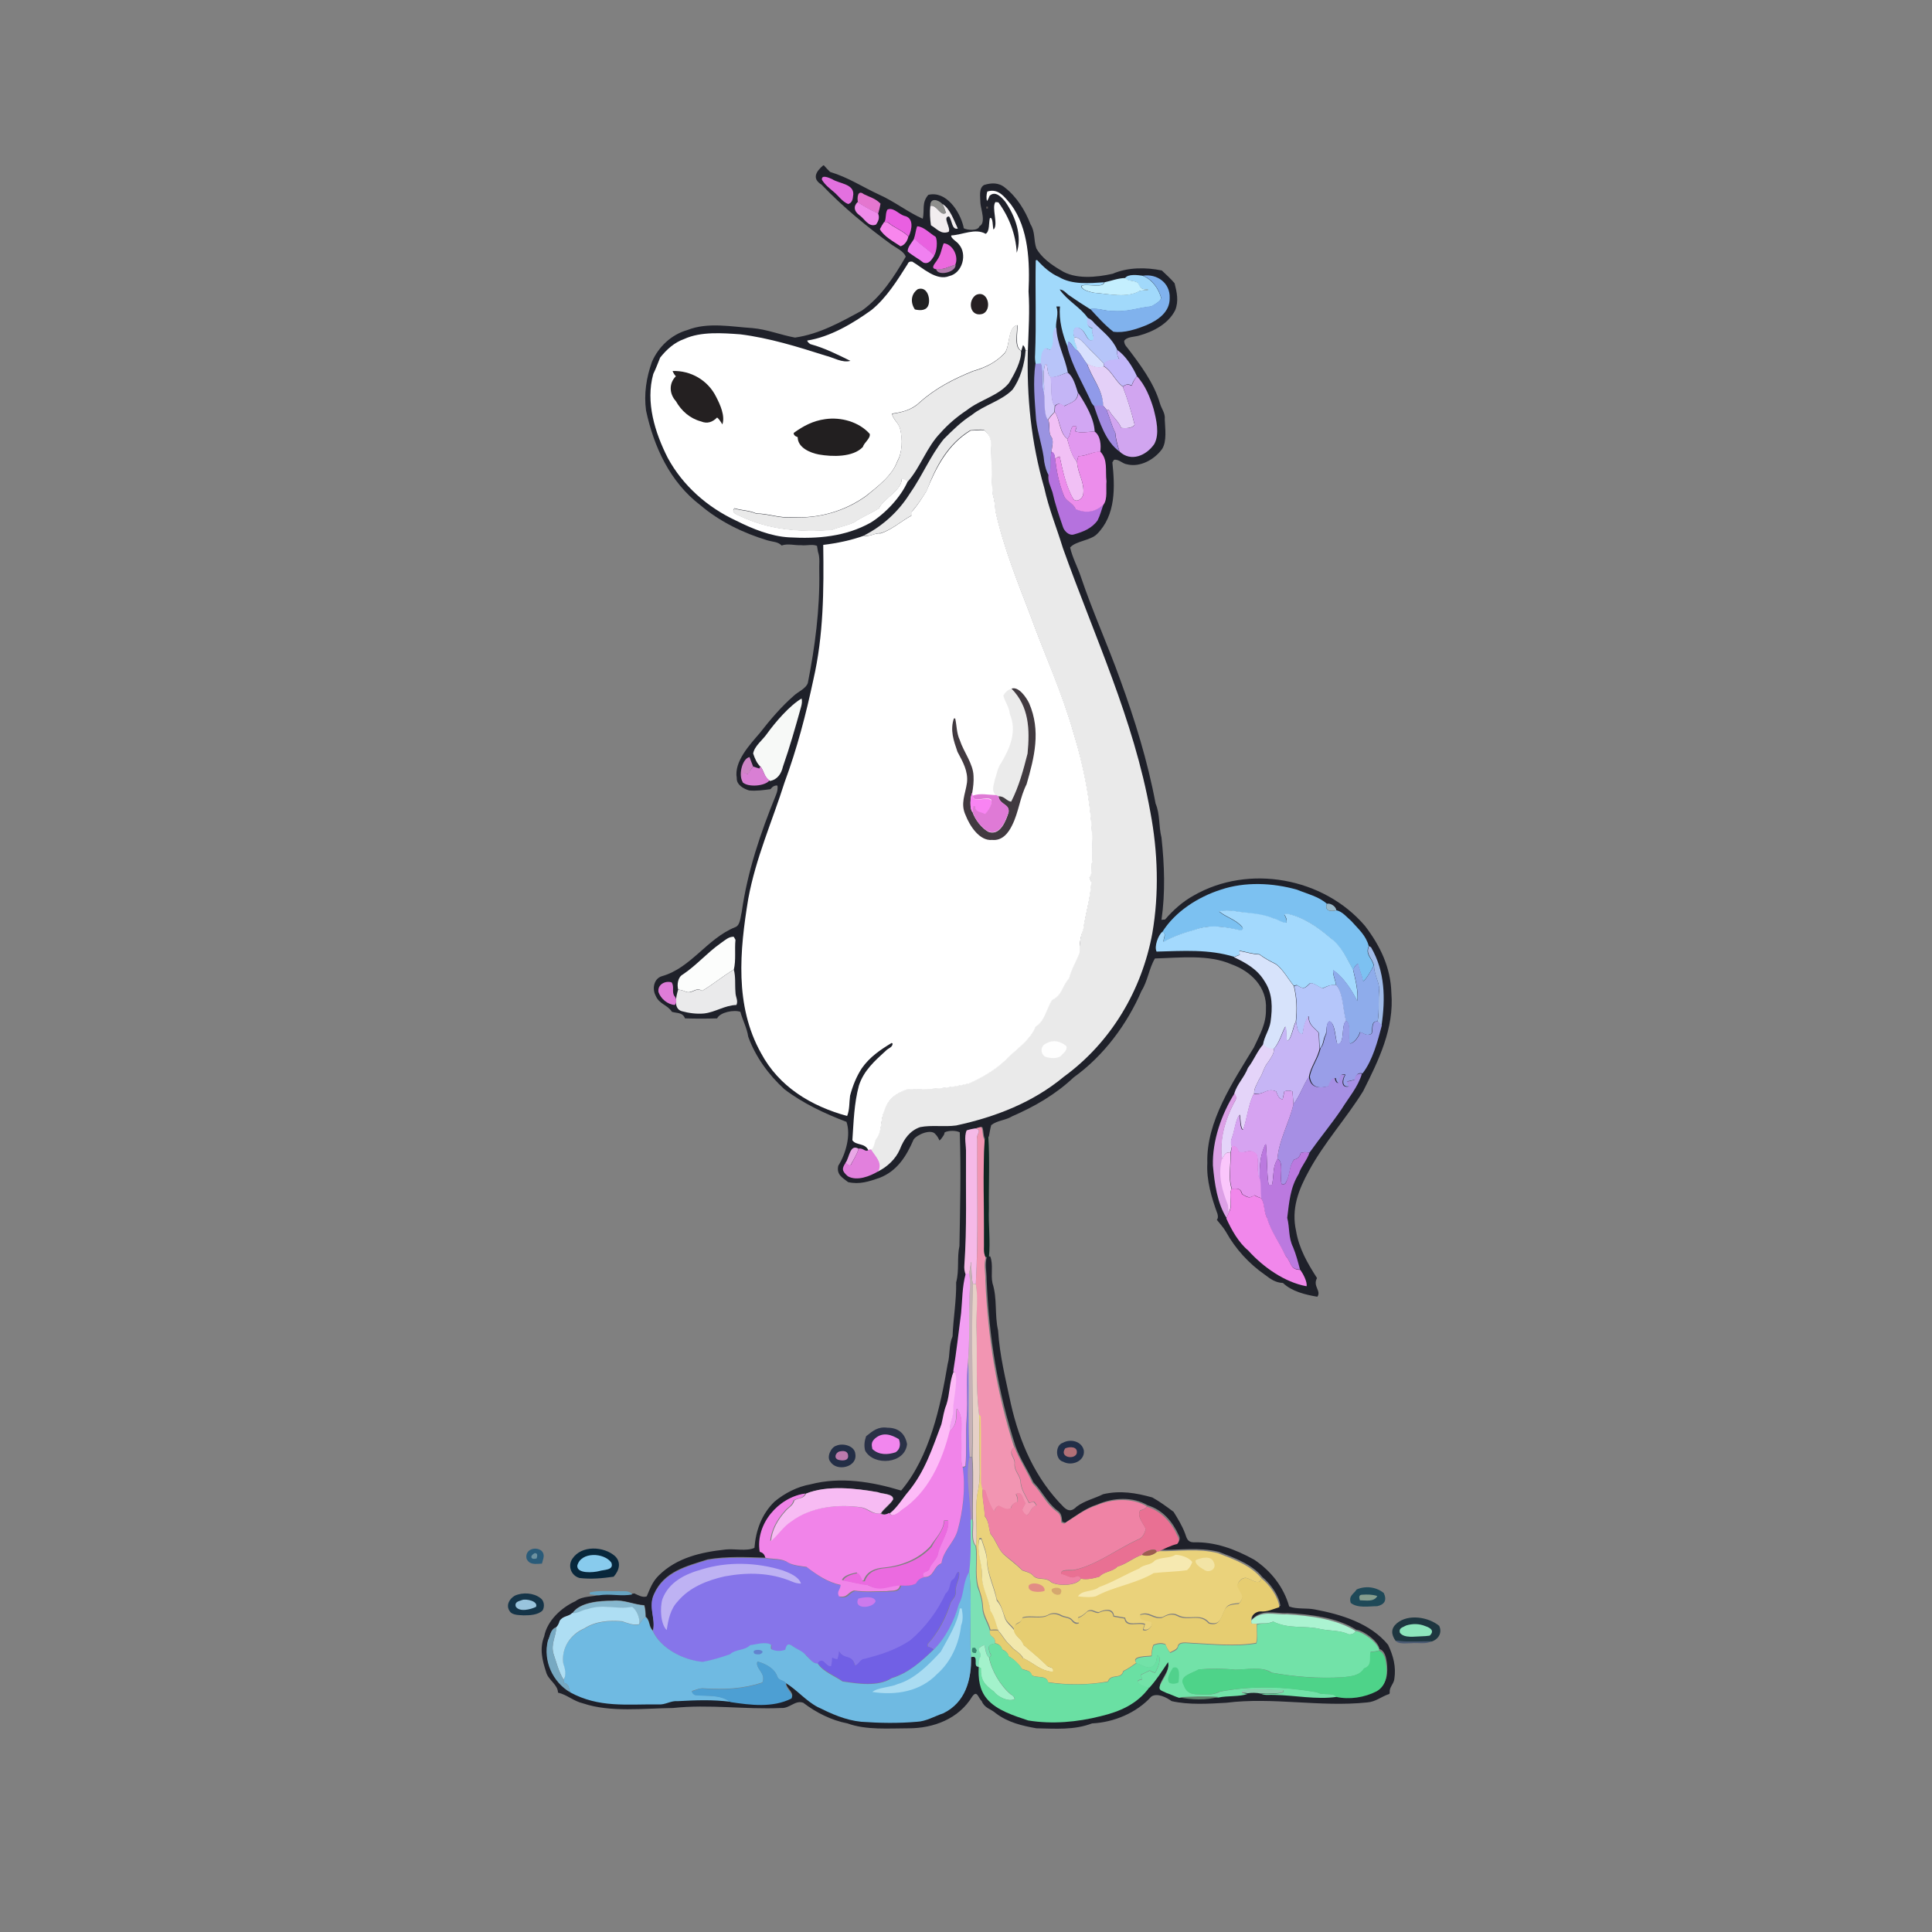 <svg version="1.1" id="Ebene_1" xmlns="http://www.w3.org/2000/svg" x="0" y="0" viewBox="0 0 590 590" xml:space="preserve"><rect x="0" y="0" width="590" height="590" fill="#808080" stroke="none"/><style>.st3{fill:#fff}.st22{fill:#eaeaea}</style><path d="M251.4 50.5h.2c.6.7 1.2 1.3 1.9 2 5.6 1.7 9.9 4.6 15.1 7 4.5 2 8.8 5.4 13.2 7.3.6-2.7-.4-4.9 1.7-7.3 5.5-1.3 9.6 5.1 10.7 9.6l.1.6c1 .6 4.4.9 4.8-.6 2.1-1 .4-5.3.3-7.1 0-1.7-.6-4.5 1.1-5.5 2.2-.7 4.5-.8 6.4.8 3.6 2.8 6.2 7 7.8 11.2 1.5 2.4.9 4.8 1.8 7.4 1.6 2.8 4.6 5 7.4 6.6 4.4 2.9 11 2.2 15.9 1.1 4.6-2 10.2-2 15-1 1.3 1.2 2.7 2.5 3.9 3.9.7 2.8 1.3 5.4.2 8.2-2.1 4.2-6.7 6.6-11.1 7.8-1.3.4-3.7.3-4.5 1.6 0 .7.3 1.4.9 2 3.9 5.1 8.2 10.8 10 17 .5 1.8 1.7 3 1.5 5 .1 2.7.7 6.6-.8 9-2.3 3.2-6.7 5.7-10.7 4.7-1.5-.2-2.4-1.6-4-1.4l-.5.8c.8 7.6 1.1 16.1-4.7 21.9-2 2-6.5 2.1-8.2 4.1.7 3.1 2.3 6 3.3 9 3.5 10.4 8.2 20.8 11.9 31.1 4.5 12.3 8.5 25.2 10.9 38.1 1.4 3.3.9 6.8 1.8 10.4.9 8.4 1.2 16.7 0 25.1l1.1-.1c2.4-2.8 5.4-5.5 8.7-7.3 16.8-9.7 39.7-5.5 52.3 9.2 4.7 6.1 7.9 12.8 8.1 20.5.9 10.9-3.9 20.6-8.6 30-5.2 8.4-11.9 15.7-16.6 24.4-3.2 5.8-5.4 11.6-3.9 18.3.9 5.4 3.5 9.9 6.4 14.4-1.4 2.5 1.4 3.9.1 5.7-3.6-.6-7.8-1.6-10.5-4.2-2.3-.1-3.8-1.2-5.5-2.5-4.9-3.4-9-7.9-11.9-13.1-.8-1.4-1.8-2.4-2.8-3.7.4-.4.4-1 .2-1.8-1.8-4.9-3.4-10.3-3.1-15.5-.4-12.7 7.9-24.9 14.2-35.3 1.8-3.9 3.8-7.2 3.7-11.7.4-6.7-4.6-11.6-10.5-13.7-7-3.1-15.8-2-23.4-1.8-1.8 3-2.2 6.9-4.1 9.9-4.4 10.2-11.6 19.9-20.7 26.4-5.5 5.2-11.9 8.9-18.8 11.9-2.1 1.3-4.5 1.2-6.4 2.7-.3 1.1-.5 2.3-.7 3.4l-1 1.2c-.8-1.2-.5-2.6-1-4-.6 0-1.2.2-1.8.4l-2.7.6c-.9 2-.1 4.7-.2 6.8-.1 11.3.3 22.7-.5 34-.1 1.1 0 2.1.4 3-1.1 3.9-1.1 7.9-1.4 12-.8 6.1-1.3 11.8-2.4 17.8-1.3 3.2-1.1 6.9-2.2 10.1-.8 2-1 3.9-1.5 5.9-2.8 7.4-4.9 14.3-10.1 20.6-1.8 2.1-3.4 4.9-5.6 6.6-1 .4-1.9.8-2.9.1 1.1-1.5 2.8-2.6 3.7-4.2.2-1.8-3.5-1.7-4.6-2.2-6.8-1.2-15.5-2.2-22 .4-8.1 1.1-15.3 9.4-13.9 17.8.9.2 1.5.8 1.7 1.8-6-.2-11.9-.5-17.9.5-6.5 2.1-13.3 3.6-16.4 10.6-1.8 4 .6 7.3-.3 11.1-1.4-1.3-.8-3.1-2.2-4.2 0-1.2-.1-2.4-.4-3.5-3.4-.2-6.3-1.8-9.7-1.4-3.8 0-9.9.4-12.2 3.7-1.1 1.2-2.8.8-3.8 2.4-.2.8-.6 1.4-1 1.9-2 .6-1.9 2.5-2.7 4-1.5 6.1 1.5 12.6 6.8 15.7 8.8 4.9 17.3 3.6 26.9 3.7 2.2.2 3.8-1.2 6-1 5.6-.3 10.6-.5 16.1.2 6.1.9 12.8 1.8 18.6-1.1.8-1.6-2-2.8-1.7-4.7 3.3 2.1 6.1 5.5 9.7 7.3 4.3 2.1 8.5 4 13.3 4.5 5.6.4 11.4.5 17 0 2.8-.1 5.4-1.7 8.1-2.6 6.6-3.3 8.6-10.2 8.4-17.1 2.8-.9.4 3.1 2.4 2.9-.2 3.4.1 7 2.5 9.7 2.9 3.5 8.4 5.2 12.6 6.6 7.3 1.2 15 .4 22.1-1.3 5.9-1.5 11.2-3.8 14.9-8.8 2.1-2.4 3.8-5.1 5.7-7.8.6 2.5-1.3 4.7-2.3 6.8-.9 1.9.6 1.9 1.8 2.6 1.3.5 2.6 1.1 3.9 1.5 3.5.9 8.6 1 12-.1 2.7-.6 6.5-.2 8.9-1.1 1.3-.2 2.7-.2 4.1.1 1.1.6 2.7.2 4 .3 6.2 0 12.9 1.5 19 .6 4.1.9 8.6.2 12.4-1.7 3.1-1.8 3.3-5.2 2.9-8.4-.2-1.4-.6-3.5-2.2-4-.4-2.4-4.8-5.6-7.1-5.9-6-3.8-14.1-4.7-21-5.1-3.9.2-7.8-1.4-10.8 1.9-.3-1.5 1.4-2.9 2.8-2.8 2.1.3 3.8-.7 5.8-1.3-.4-3.2-3-6.7-5.5-8.8-3.2-4-8.7-5.9-13.3-7.7-6.2-1.5-11.8-.5-17.9-.6 1.8-.9 3.4-1.8 5.5-2.2.5-.8.6-1.5.2-2.2-1.9-4.2-4.9-7.8-9.5-9.2-4.5-2.7-10.5-2.4-15.3-.3-3.8 1.2-6.6 3.5-9.9 5.6l-.9-.3c-.2-1.6-.2-2.6-1.6-3.5-3.1-2.4-4.5-5.8-7.2-8.5-1.7-3.6-4.2-7.4-5.5-11.1-5.4-16.8-8.1-33.2-8.8-50.9 0-2.5-.6-4.6.1-7h1c1 2.5.1 5.5.7 8.2 1.5 4.6.6 9.6 1.7 14.4.5 7.8 2.3 14.8 3.9 22.4 2.7 11.9 7.5 22.9 16.2 31.6 1.5 1.4 2.6 1.1 3.9-.2 2.4-1.8 5.5-2.5 8.1-3.8 5.2-1.2 10-.4 15 1 2.2 1.2 4.5 2.9 6.5 4.4 1.3 2.1 2.6 4.2 3.5 6.6.5 1.4.7 2.6 2.5 2.7 6.7-.2 12.8 2.1 18.6 5.3 5.1 3.4 9 8.3 10.7 14.3 2.4.9 5.3.4 7.8.9 8 1.5 17 4.2 22.4 10.8 1.6 3.4 2.5 6.7 1.9 10.5-.2 1.5-1.6 2.5-1.4 4.1l-.1.4c-2.5.8-4.1 2.4-6.8 2.6-14.4 1.5-28.8-1.7-43 .1-5.4.3-11.4.7-16.7-.5-1.5-1.1-4.4-2.6-6.2-1.4-4.5 5-11.5 7.9-18.1 8.2-5.5 2.1-11.2 1.6-17 1.5-4.5-.8-8.7-1.8-12.4-4.6-1.6-1.4-3.4-1.5-4.3-3.7-1.1-1-1.4-3.5-2.9-1.4-4.1 6.8-11.8 9.7-19.4 9.7-6 0-13 .6-18.7-1.5-4.8-.9-9.6-3.3-13.5-6.3-2.5-.9-4.1 1.8-6.8 1.6-11.1.5-21.9-1.2-33 0-8.8.1-19.1 1.4-27.4-1.4-3-.7-4.8-2.6-7.7-3.3 0-2.4-3-3.9-3.6-6.2-1.2-3.7-2.1-7.2-.6-11 .9-4.8 5.3-8.8 9.5-10.7 2.4-1.8 5.4-1.2 7.8-2.1 3.3-.5 7 .4 10.2-.3 1.1.5 2.6 1.4 3.8.9 1-2.3 1.7-4.4 3.6-6.3 5.5-5.5 13-7.2 20.5-8 2.7-.3 6.4.6 8.8-.5.4-5.3 2.2-10.3 6.1-14.1 3.1-2.6 7-4.6 11-5.3 9.2-2.4 18.8-.8 27.7 1.9 8.7-10.3 12-25.6 14.2-38.6.8-2.9.3-5.7 1.5-8.5.2-5.5 1.2-10.9 1.1-16.5 1-3.7.2-7.4 1-11.1.2-11.6.5-23.1.1-34.7-1.1-.6-3.4-.6-4.6 0l-.2.7c-.6 1-1.1 1.6-1.4 1.8-.3-.7-.7-1.4-1.2-1.9-1.3-1.8-5.7.1-6.7 1.6-2.2 5.1-5 9.6-10.4 11.7-3.2 1.1-6.1 2.1-9.6 1.3-1.8-1.4-3.6-2.3-3-5 2.3-3.6 3.9-9.4 2.5-13.4-6.6-2.5-13.4-5.7-19-10-4.8-4.4-8.8-9.9-11-16-.4-2.7-1.7-5-2.4-7.6-1.9-.7-6.2.1-7.1 2-3.3.1-6.6.1-9.8 0-.8-1.9-2.3-1.5-4-2-1.4-2.2-3.9-2.3-5-5-1.1-2.1-.5-5.2 2-5.9 8.8-2.5 13.7-11.4 22.2-14.9 1.7-.5 1.7-3.1 2.1-4.6 1.8-12.6 5.7-24.1 10.5-35.9.4-1 .6-1.9.4-2.8-.8-.1-1.5.3-2.1 1.1-2.1.3-4.4.6-6.5.4-1.7-.5-3.9-1.7-3.8-3.8-.9-5 4-10.2 7-13.7 3.2-4.1 6.6-8.1 10.5-11.5 1.3-1.2 3.6-2.1 4.2-3.8 2.2-11.1 3.7-22.6 3.5-34-.1-2 .3-4.2-.4-6.1l-.3-1.8c-1.4-.6-3.2 0-4.8-.2-1.9.1-4.2-.6-6 .1-1.1-1.2-2.8-1.1-4.4-1.6-7.3-2.2-14.5-5.7-20.4-10.7-9.3-7.1-14.2-17.8-16.6-28.9-.7-5.1.1-10.1 1.8-14.9 2-4.6 5.9-8.3 10.8-9.7 6.3-2.5 13.5-1 19.9-.6 4.5.4 8.6 2.1 13 2.9 7.5-1.1 13.9-4.7 20.5-8.3 5.9-4.3 9.7-10.2 13.3-16.4-.5-1.6-2.9-2.7-4.2-3.6-7.6-5.5-15-11.6-21.5-18.4-3.1-1.9-1.6-4.1.5-5.9z" fill="#1f212a"/><path d="M254.1 54.7c2.3 1.5 7.2 1.4 6.4 5.3-.1 1.3-.6 2.1-1.5 2.3-1.8-.7-3-2.6-4.5-3.8-1.3-1.1-2.5-2-3.5-3.6-.2-1.7 2.2-.6 3.1-.2z" fill="#e370df"/><path class="st3" d="M301.5 58.5c3.4-1.1 5.3 1.7 7.2 3.9 5.5 7.4 5.8 17.8 5.4 26.6.4 5.9 0 12-.2 17.9l-.7.1c-.2-.9-.5-1.4-.8-1.6l-.5 1.7c-2.2-1-1-5.9-1.2-7.8-3 .5-2.2 6.5-3.9 8.5-2.7 2.9-5.9 4.4-9.7 5.5-5.9 2.4-11.4 5.2-16.2 9.5-2.4 2.3-5.3 3.1-8.5 3.5.2 1.7 2.1 2.9 2.5 4.7.8 3.1.7 7.1-.9 9.9-1.5 4.3-6 7.7-9.5 10.5-6.5 4.7-14.5 7-22.5 6.5-3.9.4-7.2-1.1-11-1.1-2.2-1-4.4-.9-6.7-1.6-1.2 1.4.9 1.9 1.8 2.4 9 4.2 18 4.9 27.9 4.2 2.2-.9 4.6-1.3 6.8-2.3 2.4-1.7 5.2-2.7 7.6-4.3 1.5-3.1 7-5.4 7-9.1.6 0 1.2.3 1.8.9-2.1 4.8-6.8 9.8-11.3 12.6-7.7 4.3-16.2 5-24.9 4.5-5.6-.3-11.2-2.6-16.2-5.1-8.8-4.1-16.3-10.7-20.9-19.2-3.9-7.7-6.8-17-4.4-25.6.8-1.6 1.4-3.3 2.1-5 2-2.5 4.3-4.6 7.4-5.7 5-2.3 11.7-1.8 17.1-1.4 8.8 1.1 17.5 3.8 26 6.5 2.5.6 5.1 2.3 7.6 1.6-4.1-2-7.8-3.9-12.2-5.1-.5-.3-.9-.7-1-1.1 7-1.1 13.9-5.2 19.6-9.3 4.6-3.7 8-9.2 11.1-14.1.2-.6.7-.8 1.4-.7 3.2 1.9 7.4 6 11.3 4.4 4-.9 5.6-6.7 2.9-9.7-.4-.7-2.6-1.9-2.3-2.7 3.5-.2 7.3-2.3 10.5-.5 1.3-.7.9-3.5 1.3-4.8 1-.5.8 2.8 1.1 3.5 1.6-1.4-.7-6.8.6-8.4l.9.1c3.3 4.5 5.3 9.8 5.6 15.4 1.7-5.2-.4-11.1-3.5-15.6-1.1-1.3-3-3.5-4.8-1.8-.2.6-.5 1.2-.8 1.6-.2-.8-.2-1.9.1-2.9z"/><path d="M263.8 59.3c1.8.9 3.6 1.3 5.1 2.9-.2 1-.4 2-.7 3-2.2-.9-4.3-2.1-6.2-3.4-.3-1.4-.1-4 1.8-2.5z" fill="#e476cf"/><path d="M287.8 62.3c.4.9.8 1.8 1.1 2.7-1.7 1.3-3-2.8-4.8-2.1-.1-2.7 2.5-1.9 3.7-.6z" fill="#8f8f8d"/><path d="M261.9 61.7c2 1.3 4 2.5 6.2 3.4.5 1 .4 2.2-.6 3.5-2.3.9-3.5-1.9-5.2-3-1.4-1.1-1.8-2.5-.4-3.9z" fill="#ef8bea"/><path d="M287.8 62.3c2.3 1.3 3.6 5.2 4.7 7.5-1.9.5-1.7-2.6-2.7-3.7-2.1.1.7 3.5-.1 4.7-2.4.9-3.6-1-5.4-2-.3-1.9-.4-4-.2-5.9 1.9-.6 3.1 3.4 4.8 2.1-.3-.9-.6-1.8-1.1-2.7z" fill="#f2edef"/><path d="M301.2 63.1h.5v.6h-.5v-.6z" fill="#615956"/><path d="M271 64c1.8-.8 3.5 1.4 5.1 1.9 3.1.6 2.4 4.2 1.4 6.3-1.9-1.9-4.4-2.6-6.4-4.4h-1c.6-1.1.2-2.6.9-3.8z" fill="#e95fe1"/><path d="M270 67.8h1c2 1.8 4.5 2.5 6.4 4.4-.2 1.2-1.1 2.7-2.4 3-2.1-1.4-5.1-3-6.3-5.2.4-.8.8-1.5 1.3-2.2z" fill="#f886ed"/><path d="M280.1 69.1c2 .1 3.9 2.2 5.6 3.2.7 1.1.4 4.8-.5 5.8-1.8-2-4.1-3.2-6.1-5.3.5-1.2.5-2.5 1-3.7z" fill="#e961e0"/><path d="M279.2 72.8c2 2.1 4.3 3.3 6.1 5.3-.8 1.2-1.6 2.7-3.3 2.1-1.5-1.2-3.3-2.1-4.8-3.4-.1-1.4 1.4-2.8 2-4z" fill="#f180f1"/><path d="M288.2 74.3c2.7.2 4.7 4 3.5 6.6-2.3.6-3.2 1.5-5.9 1.3-1.9-.3 0-2 .4-2.8 1.2-1.7 1.3-3.5 2-5.1z" fill="#ec69de"/><path d="M316.3 79.5l.4-.1c1.9 2.1 4.1 4.1 6.7 5.2 4 2.4 9.3 1.9 13.8 1.6-.6 2-5.3.2-7 1.1-.1 1.3 2.9 1.9 3.8 2.1 4.2.3 10.3 1.7 14-.6.9-.1 1.8-.2 2.6-.2v-.2c-1.9-.1-2.3-.1-3.1-1.9-1.2-1.1-3-.3-3.9-1.6.9-1.3 3.9-.9 5.3-.7 2.9 1.1 4.9 3.9 5.7 6.8-.1 1-2.1 2.1-3 2.6-4 .4-7.6 1.8-11.6 1.4-2.5.1-4.7-1-7.1-.6-2.1-1.3-4.1-2.6-6.1-4-1.2-.7-1.8-1.9-3.2-2 2.3 3.4 6.4 5.5 8.6 8.7 0 2-.4 2.6 1.6 3.3-.7 1.4.6 2.3.1 3.5-2 .9-2.1-2.7-4-3.5-2-1.3-2.4 1.4-1.7 2.7-.3 1.4.9 2.5.9 4-1.4-.5-1.7-2.4-2.8-2.7l-.2 1.7c-1.6-3.9-2.8-8.3-2.4-12.5h-1.1c.8 2.3-.2 4.1-.1 6.5-1.7 2.5.1 4.2-1.6 6.8-.5-.2-1-.3-1.5-.5-1.4 1.1-1.3 3.1-1.4 4.8l-1.7.1c-.2-1-.3-2-.2-3.1.4-9.8 0-19.2.2-28.7z" fill="#a1d9fb"/><path d="M291.8 80.8c.3 2.4-5.7 3.7-5.9 1.3 2.7.3 3.5-.6 5.9-1.3z" fill="#b17cad"/><path d="M349 84.2c4.3-.7 8.4 2.2 8.2 6.8.1 4.3-3.6 6.8-7.1 8.3-3 1.2-6.8 2.5-10.1 2-2.5-1.9-4.9-4.6-7.1-7 2.4-.4 4.7.8 7.1.6 4.1.4 7.6-1 11.6-1.4.8-.5 2.9-1.5 3-2.6-.8-2.8-2.7-5.6-5.6-6.7z" fill="#80b2ed"/><path d="M343.7 84.9c.9 1.2 2.7.5 3.9 1.6.8 1.8 1.2 1.8 3.1 1.9v.2c-.9 0-1.8.1-2.6.2-3.8 2.4-9.8.9-14 .6-.9-.2-3.9-.8-3.8-2.1 1.7-.8 6.4.9 7-1.1 2-.4 4.2-1.3 6.4-1.3z" fill="#c4effe"/><path d="M280.3 88.3c2.8-.9 3.8 2.6 3.3 4.6-.5 2-2.5 2-4.2 1.6-1.4-2-1.3-4.7.9-6.2z" fill="#212122"/><path d="M298 90.1c3.8-1.8 5.2 4.8 1.9 5.8-3.7.9-4.5-4-1.9-5.8z" fill="#262022"/><path d="M332 97c1 .4 1.7 1 2.3 1.8 2.6 2.6 5.4 4.6 6.9 8.1-.2.9 0 1.8.6 2.9-1.8.3-3.2 0-4.7 1.3-1.7-2-3.7-3.8-5.5-5.7-.9-.9-2.1-2.5-3.5-2.4-.7-1.3-.3-4 1.7-2.7 1.9.8 2 4.4 4 3.5.5-1.2-.8-2.1-.1-3.5-2.1-.8-1.7-1.4-1.7-3.3z" fill="#b6c5f9"/><path class="st22" d="M310.6 99.3c.2 1.9-1.1 6.8 1.2 7.8.3 2.9-2.1 7.3-3.7 9.9-3.2 3.9-8.7 5-12.9 8.3-3 2-5.6 4.2-8 6.9-4.2 4.3-6.1 10.5-10 14.9-.6-.5-1.2-.8-1.8-.9 0 3.7-5.5 6-7 9.1-2.4 1.6-5.2 2.6-7.6 4.3-2.2 1-4.6 1.4-6.8 2.3-9.8.7-18.9 0-27.9-4.2-.9-.5-3-1-1.8-2.4 2.2.7 4.5.6 6.7 1.6 3.8 0 7.1 1.5 11 1.1 8 .4 16-1.8 22.5-6.5 3.4-2.8 7.9-6.2 9.5-10.5 1.6-2.9 1.6-6.8.9-9.9-.4-1.8-2.2-3.1-2.5-4.7 3.2-.5 6.1-1.2 8.5-3.5 4.8-4.3 10.3-7.1 16.2-9.5 3.8-1.1 6.9-2.6 9.7-5.5 1.7-2.1.8-8.1 3.8-8.6z"/><path d="M322.3 100l.3.2c.2 4.8 2.7 9.1 3.5 13.6-1.9.4-3.2 1.5-5.2 1.4-1.1-.5-.9-2.8-1.3-3.9h-.4c-1 2.8-.1 5.7-.4 8.8-1.1-2.6-.1-6.2-1-9 .1-1.6 0-3.7 1.4-4.8.5.2 1 .3 1.5.5 1.8-2.6-.1-4.3 1.6-6.8z" fill="#b8c4f9"/><path d="M328.1 103c1.4-.1 2.6 1.5 3.5 2.4 1.8 2 3.8 3.7 5.5 5.7v.9c-2 .6-3.4-.1-5.1-.8-1.1-1.3-1.8-2.9-3-4.2-.1-1.5-1.2-2.6-.9-4z" fill="#d8e0fe"/><path d="M326.2 104.3c1.1.3 1.5 2.2 2.8 2.7 1.2 1.2 1.9 2.8 3 4.2 1.6 4.7 4.7 7.7 5 12.8-1-.1-1.9-.1-2.8.1-.6-.6-1-1.2-1.2-1.9-2.4-5.2-5.6-10.5-7-16.1l.2-1.8z" fill="#909ae9"/><path class="st22" d="M313.2 107l.7-.1c-.4 14.4 1 28.2 5 42.1 1.4 6.4 3.8 12.2 5.7 18.4 9.6 26.9 21.6 52.2 26.7 80.6 2.3 12.1 2.7 24.9.6 37-3.2 17.4-12.6 33.3-27 43.8-9.5 7.9-20.9 12.3-32.9 14.9-3.7.5-7.4-.2-11 .5-3.2 1.1-5 3.7-6.2 6.8-1.3 3-3.9 5.4-6.8 6.8 1.4-2.7-.8-4.5-2.2-6.7 1.1-.6.9-2.4 1.7-3.4 2-2.7 1.2-5.5 2.5-8.6 1-3.5 3.9-5.5 7.2-6.6 6.3.2 12.5-.2 18.6-1.7 4.6-2.1 8.9-4.6 12.4-8.4 2.8-2.5 6.8-5.4 8-9 2.6-1.4 3.4-5.7 5-8.1 3.2-1.5 3-4.3 5.2-6.6.8-3 2.1-5 3.2-7.8.1-2.4.2-4.7 1.1-7 .8-4.9 2.2-9.6 2.5-14.6l-.6-1.4c1.4-2.1.2-3 .9-5 .4-13.1-1.9-26.4-5.7-39-3.6-12.6-8.9-24.1-13.2-36-4-10.4-8.3-21.1-10.7-32-.1-1.7-.3-3.4-.8-5-.5-5.3-.3-10.7-.6-16-.1-1.5-.9-2.6-2-3.6-1.3-.3-2.8.1-4.2.1-6.9 4.2-10.5 11-13.3 18.5-1.4 2.2-2.9 4.5-4.6 6.4.1.4.1.8 0 1.1-3 1.6-6.1 4.4-9.4 5.4-1.9-.1-3.1 1.2-5.1.7 5.7-2.9 10.5-7.3 13.9-12.7 3.8-5.4 6.3-11.6 10.4-16.7 2.7-2.7 5.3-5.3 8.6-7.4 3.7-3 9.1-4.3 12.4-7.7 2.4-3.3 3.7-7.8 4-12z"/><path d="M341.2 106.9c2.5 1.6 4.8 5.3 6 8-.7.8-1.3 1.8-1.6 2.8-1.2-.5-1.6-.4-2.7.3-2.1-1.4-3.5-4.9-5.8-6.2v-.9c1.5-1.2 2.9-1 4.7-1.3-.6-.8-.8-1.8-.6-2.7z" fill="#c3b8fa"/><path d="M316.2 111.1l1.7-.1c.9 2.8-.2 6.4 1 9 .4 2.4-.2 6.2 1.2 8.2.6 1.6 0 3.5.8 5 1.1 1.2.3 3.3.2 4.8-.5 2.3.3 5.1-.8 7.2-.8-1.3-1.1-2.6-1.4-4.1-.4-4.4-2-8.5-2.5-13-.4-5.6-1-11.5-.2-17z" fill="#9a93e1"/><path d="M319.2 111.2h.4c.4 1 .2 3.4 1.3 3.9.5 2.8-.3 6.5 1.2 8.9l-.1 1.8c-.7.7-1.4 1.5-2 2.4-1.4-1.9-.8-5.8-1.2-8.2.3-3.1-.6-5.9.4-8.8z" fill="#d4cafb"/><path d="M332 111.1c1.8.7 3.1 1.4 5.1.8 2.3 1.3 3.7 4.8 5.8 6.2 1.5 3.9 2.6 7.6 3.6 11.6-.8 1.2-2.9 1.1-4.1 1-.8-2.1-2.7-3.4-3.8-5.5l-.7-.1-1-1.2c-.2-5.1-3.3-8.1-4.9-12.8z" fill="#e4d0f8"/><path d="M205.4 113.3c5.5-.2 10.8 2.8 13.3 7.9 1.2 2.3 2.8 5.8 1.9 8.4-.6-1-1.1-1.7-1.6-2.1-1.4 1.4-3 2-4.9 1.2-3.4-.9-6-3.2-7.7-6.2-2-2.2-2.2-5.4 0-7.6-.5-.5-.8-1.1-1-1.6z" fill="#242021"/><path d="M326.1 113.8c1.8 1.4 2.4 4.2 3.1 6.2-.3 2.7-2.2 3-4.3 4-1.4-.7-1.5-1.1-2.9 0-1.5-2.4-.7-6.1-1.2-8.9 2.2.1 3.5-.9 5.3-1.3z" fill="#c4b5f6"/><path d="M347.2 114.9c2.5 2.6 4.1 6.6 5.1 10 .8 3.2 1.9 7.6.2 10.7-2.4 3.5-7.1 5.6-10.6 2.3-.6-1.9-1.1-3.6-1.3-5.7-1.2-2.3-1.7-4.7-2.7-7.1l.7.1c1.1 2.1 3 3.4 3.8 5.5 1.3.1 3.4.2 4.1-1-1-4-2.2-7.8-3.6-11.6 1.1-.8 1.5-.8 2.7-.3.4-1.1.9-2.1 1.6-2.9z" fill="#d1a5f0"/><path d="M329.3 120c2.2 3.4 4.8 7.7 5 11.8-1.9 0-4.2.6-6-.1.2-.4.4-.9.5-1.4-2.3-1.1-1.4 2.6-2.9 3.7-2.3-1.8-2.3-6.2-3.8-8.2l.1-1.8c1.3-1.1 1.5-.8 2.9 0 1.9-1.1 3.9-1.3 4.2-4z" fill="#d2a7f3"/><path d="M334.1 124c.9-.2 1.8-.2 2.8-.1l1 1.2c1 2.4 1.5 4.8 2.7 7.1.1 2 .6 3.8 1.3 5.7-4.2-2.9-6.2-9.2-7.8-13.9z" fill="#a28be2"/><path d="M322.1 125.8c1.5 2 1.4 6.4 3.8 8.2.6 2.1 1.5 5.5 3 7 .2 3.7 2.4 6.2 1.9 10-.2 1.3-2.1 2.7-3.1 1.3-2.2-3.8-3.2-8.7-4.1-12.9-.5.1-.9.4-1.4.7-.1-1.2-.5-1.9-1.1-2.1.1-1.4.9-3.6-.2-4.8-.8-1.5-.1-3.4-.8-5 .6-.9 1.3-1.6 2-2.4z" fill="#f1c0f5"/><path d="M252 128c4.8-.7 10.3.8 13.6 4.5.3 1.4-1.7 2.6-2.1 4-3 3.2-9.4 3-13.4 2.3-2.7-.5-6.5-2.1-6.5-5.3-.9-.3-1.3-.8-1.2-1.3 2.9-2.1 5.9-3.7 9.6-4.2z" fill="#221f20"/><path d="M328.8 130.3c-.2.5-.3.9-.5 1.4 1.8.7 4.1.1 6 .1 1.8 1.3 2 4.2 1.7 6.2-2.5-.1-4.1 1.3-6.7 1.3l-.4 1.7c-1.6-1.5-2.4-4.8-3-7 1.5-1.1.6-4.8 2.9-3.7z" fill="#e198ef"/><path class="st3" d="M296.4 131.5c1.4 0 2.9-.3 4.2-.1 1.1.9 2 2.1 2 3.6.3 5.3.1 10.7.6 16 .5 1.7.7 3.3.8 5 2.4 10.9 6.7 21.6 10.7 32 4.3 11.9 9.6 23.3 13.2 36 3.8 12.5 6.1 25.8 5.7 39-.7 2 .5 2.9-.9 5l.6 1.4c-.3 5-1.8 9.7-2.5 14.6-1 2.3-1.1 4.5-1.1 7-1.1 2.8-2.4 4.8-3.2 7.8-2.2 2.3-2 5.1-5.2 6.6-1.6 2.4-2.3 6.6-5 8.1-1.3 3.6-5.2 6.5-8 9-3.5 3.8-7.8 6.3-12.4 8.4-6.1 1.5-12.3 1.9-18.6 1.7-3.4 1.1-6.2 3-7.2 6.6-1.4 3.1-.5 6-2.5 8.6-.7 1-.5 2.8-1.7 3.4l-.7.1c-1.1-2.4-3.8-1.4-4.9-3.1.4-5.7.5-11.1 2-16.7 1.5-4.6 4.8-7.5 8.3-10.7.8-.8 1.9-.9 2-2.1l-.3-.2c-3.5 2.1-6.7 4.3-9.1 7.7-1.7 2.6-2.8 5.4-3.6 8.4-.3 2.1-.1 4.2-.9 6.2-11-3-20.8-8.9-26.3-19.2-8.1-14.5-6.5-31.3-3.9-47.1 2.3-12.5 7.3-23.6 11.1-35.6 3.8-10.3 6.5-20.6 8.8-31.4 3.1-13.5 3.2-27.3 3-41.1 4.2-.5 8.5-1.4 12.4-2.8 2 .4 3.3-.9 5.1-.7 3.3-1 6.4-3.8 9.4-5.4.1-.3.1-.7 0-1.1 1.8-1.9 3.2-4.2 4.6-6.4 3-7.4 6.6-14.3 13.5-18.5z"/><path d="M321.1 137.9c.7.2 1.1 1 1.1 2.1.5 3.8 1.1 7.4 2.6 11 .5 2.1 2.7 2.3 3.7 4.4 3.2 1.4 6 .9 8.5-1.4-.6 1.6-1 3.3-1.8 4.9-1.8 2.5-4.4 3.5-7.2 4.3-1.5.5-3-1-3.4-2.3-1.2-3.5-2.4-7-3.2-10.6-.6-1.9-1.5-3.3-1.2-5.4 1.1-1.9.3-4.7.9-7z" fill="#b572de"/><path d="M336 137.9c2.4 2.5 1.5 5.7 1.9 9.1-.2 2.1.4 5.4-.9 7.1-2.5 2.3-5.3 2.8-8.5 1.4-.9-2.1-3.1-2.3-3.7-4.4-1.5-3.7-2.1-7.2-2.6-11 .4-.3.9-.5 1.4-.7.9 4.2 2 9.1 4.1 12.9 1 1.4 2.9 0 3.1-1.3.5-3.8-1.7-6.3-1.9-10l.4-1.7c2.6 0 4.2-1.4 6.7-1.4z" fill="#ec8deb"/><path d="M308.9 210.3c5.4 5.5 5.6 12.5 4.9 19.8-1.3 5.1-2.6 10-5 14.7-1.4-.1-2.1-1.8-3.9-1.6l-.7-.3c-1.6-1.5-.7-3-.4-4.8.6-1.7.9-3.8 2-5.2 2.7-4.6 4.8-9.6 2.6-14.8-.2-2.2-1.5-3.7-2-5.7.6-1 1.4-1.8 2.5-2.1z" fill="#ebebeb"/><path d="M308.9 210.3c2.2-.8 4.6 2.8 5.4 4.5 3.6 8.4 1.6 16.4-.8 24.7-2 3.9-2.4 8.5-4.4 12.5-1.2 2.5-3.1 4.8-6.1 4.5-3.9.4-6.9-4.4-8.1-7.5-1.7-3.6-.1-6.4.4-10 .4-3.5-1.3-6.4-2.9-9.4-1.2-3.5-2.3-6.6-1.1-10.2h.4c.5 2.2.4 4.5 1.4 6.6 1.2 3.7 4.1 7.2 4.2 11 .1 1.7-.1 3.4-.4 5.1-.6 1-.8 5.1.1 5.9.7 2.2 2.9 5.1 5 6.1 3.5 1.1 5.2-3.5 6-6 .4-2.6-2.7-2.2-3.1-4.9 1.8-.2 2.5 1.5 3.9 1.6 2.4-4.7 3.7-9.6 5-14.7.7-7.3.5-14.3-4.9-19.8z" fill="#413a40"/><path d="M244.8 213.3c.2.8.1 1.7-.2 2.7-1.7 6.1-3.4 12.1-5.5 18.1-.5 2.2-1.7 4-4 4.4-1.8-1.2-1.7-2.9-2.8-4.3-1.2-1.1-1.8-2.6-2.3-4.1.4-2.3 2.9-4.1 4.2-6 2.6-3.6 6.9-8.6 10.6-10.8z" fill="#f7f9f7"/><path d="M228.9 231.2c.4 1 .7 2 1.1 2.9-.6.6-1.1 1.5-1.4 2.5-.4-.3-.9-.4-1.4-.5-.3.9-.4 1.8-.2 2.9-1.7-1.8-.4-7.4 1.9-7.8z" fill="#cf85c6"/><path d="M230 234.1c.6.2 1.3.4 1.9.6l.3-.7c1.1 1.4 1.1 3.1 2.8 4.3-1.3 1.8-6.6 2.2-8.2.6-.2-1-.1-2 .2-2.9.6 0 1 .2 1.4.5.5-.9.9-1.7 1.6-2.4z" fill="#d97fd4"/><path d="M296.9 242.1l.2 1c.1 2.3 4.2 0 5.6 1.3.4 1.5-.9 3.4-1.9 4.4-1.5-.9-2.8-.3-3-2.4h-.6l-.2 1.6c-1-.9-.7-4.9-.1-5.9z" fill="#f984f3"/><path d="M297.1 243c2.1-.9 4.9-.2 7.1-.2l.7.3c.4 2.7 3.5 2.3 3.1 4.9-.8 2.5-2.5 7.1-6 6-2.2-.9-4.3-3.8-5-6.1l.2-1.7h.6c.2 2.1 1.5 1.5 3 2.4 1-1 2.3-2.9 1.9-4.4-1.4-1.2-5.6 1.2-5.6-1.2z" fill="#df7ad6"/><path d="M396.1 271.7c2.9 1.2 6.7 2.1 9.1 4.3-.8 2.3 1.3 2.4 2.9 2 1.8.3 3.3 2.2 4.6 3.3 2.2 2.5 4.4 4.3 5.3 7.6-1.2 2.7 1 3.6 1.5 6-.6 1.3-2.4 4.3-3.3 4.9-.2-1.9-1.2-3.6-1.5-5.5-.5.2-1 .8-1.5 1.9-1.9-3.4-3.6-7.2-6.8-9.6-3.8-3.3-8.4-6.6-13.5-7.5l-.7.2c.6 1.1.9 2 .6 2.6-1.5-.1-2.6-1-4-1.4-3.8-1.5-7.8-1.5-11.8-2.2-1.6-.2-3.1-.3-4.7.1 2 1.7 4.9 2.4 6.8 4.5.7.6.6 1.1-.2 1.3-4.5-1.1-9.5-2-14-.2-3.3.9-6.7 2-9.6 3.7-.1-1 1.2-2.6-.4-3 3.9-6.3 11-10.8 17.9-13 7.4-2.5 15.9-2.1 23.3 0z" fill="#7cc1f1"/><path d="M405.2 276c1.1-.3 2.8.8 2.9 2-1.6.4-3.7.3-2.9-2z" fill="#9bbbcc"/><path d="M372.3 278.3c1.6-.4 3.1-.3 4.7-.1 4 .7 8 .6 11.8 2.2 1.4.3 2.5 1.3 4 1.4.3-.6.1-1.5-.6-2.6l.7-.2c5 .9 9.7 4.2 13.5 7.5 3.3 2.4 4.9 6.2 6.8 9.6.7 3.1 1.6 6.4 1.3 9.7-1.5-3.2-4.4-7.6-7.4-9.5-.1 1.5.7 3 .9 4.5-1.7-.1-2.6.3-4.1 1-1.4-.4-2.3-1.5-3.8-1.6-1.8 1.7-1.9 2-4.1.6l-.9.2c-1.8-2.2-3.2-4.9-5.4-6.6-1.8-.9-3.5-1.8-5.1-3-2.2-.1-4-.7-6.1-1.1 0 .4.1.8.2 1.2l-1.8.7c-7.8-2.4-15.6-1.8-23.7-1.6-.8-1.5.5-5 1.7-6 1.5.4.3 2 .4 3 3-1.7 6.3-2.8 9.6-3.7 4.5-1.7 9.5-.9 14 .2.8-.2.8-.7.2-1.3-1.9-2.1-4.8-2.8-6.8-4.5z" fill="#a3d9fd"/><path d="M224.1 286.1l.5.9c-.3 3 .2 6.2-.5 9.1-3.4 2-6.3 4.5-9.7 6.5-1.9-1.4-3.1 1.1-5.1.2-.7-.3-1.4-.5-2.2-.6-.4-1.5-.1-3.8 1.4-4.6 4.2-2.8 7.4-6.6 11.5-9.5 1.2-.8 2.6-2.2 4.1-2z" fill="#fcfdfc"/><path d="M418.1 288.9l.6.4c4.3 7.4 4.4 15.7 3.2 23.9l-1.2-1.2c.6-3.3.1-6.6.5-10-.2-2.5-1.6-4.5-1.6-7.1-.5-2.4-2.7-3.4-1.5-6z" fill="#a0bbe9"/><path d="M378.5 290.4c2.1.4 3.9 1 6.1 1.1 1.6 1.2 3.3 2.1 5.1 3 2.2 1.7 3.6 4.4 5.4 6.6.9 3.8 1 7 .6 10.9-.8 1.2-1.4 5.8-2.7 5.9-.4-1.5 0-3-.5-4.4-1.1 1.9-1.8 5-3.6 6.9-1.5 0-2.5-.5-3.2-1.4.4-2.5 1.9-4.4 2.3-6.9.6-4.3.7-8.6-1.8-12.4-2.2-3.7-5.6-5.6-9.4-7.4l1.8-.7c0-.4-.1-.8-.1-1.2z" fill="#d7e3fb"/><path d="M414.8 294.2c.3 1.9 1.2 3.6 1.5 5.5.9-.6 2.6-3.6 3.3-4.9 0 2.6 1.4 4.6 1.6 7.1-.4 3.3.1 6.6-.5 10-2.2-.1-1.4 2.3-1.9 3.8-1.6.8-2.1-.1-3.5-.5-.4 1.3-1.7 3.3-3.1 3.5-.8-1.9.6-5.8-1.2-7-1-3.1-.8-8.3-3-11-.2-1.5-1-3-.9-4.5 3 1.9 5.9 6.3 7.4 9.5.4-3.2-.6-6.6-1.3-9.7.6-1 1.1-1.6 1.6-1.8z" fill="#8eaceb"/><path d="M224.1 296.1c.6 2.3.3 4.5.5 6.9 0 1.5.9 2.5.3 3.9-3.6.1-6.4 2.2-9.9 2.6-2.3.2-4.6-.1-6.8-.7-2.7-.8-1.7-4.6-1.1-6.6.8.1 1.5.3 2.2.6 2 1 3.2-1.5 5.1-.2 3.4-2 6.3-4.5 9.7-6.5z" fill="#eaeaeb"/><path d="M205.1 300c.9 1.3 0 2.8.8 4.1.8.9.8 1.9.2 2.8-2.2-.1-4.3-1.9-5-3.9-.4-2.3 2-3.6 4-3z" fill="#df7cd8"/><path d="M400.2 300.2c1.5.1 2.4 1.2 3.8 1.6 1.5-.7 2.4-1.2 4.1-1 2.2 2.6 2 7.9 3 11-1.7 1.3-.2 7-2.7 7.1-.6-1.6-.6-6.5-2.4-7-1.1.6-.8 3-1.2 4.1-.8 1.2-.6 3.2-1.7 4.1-.3-1.6-.1-3.2-.4-4.8-1.5-1.7-3-2.3-3-4.9h-.2c-1 1.8-1.4 3.4-1.7 5.4-1.6.2-1.8-2.7-2-3.8.4-3.9.3-7.1-.6-10.9l.9-.2c2.2 1.3 2.3 1 4.1-.7z" fill="#b5c6fa"/><path d="M399.4 310.4h.2c0 2.6 1.5 3.2 3 4.9.3 1.6.1 3.2.4 4.8-.6 3.1-2.8 5.7-3.3 8.8-1.8 2.6-2.7 5.8-4.7 8.3l-.3-3.9c-.8-.3-1.7-.3-2.5 0-.2.8-.3 1.6-.5 2.4-1.2 0-1.6-1.5-2-2.4-2.9-1.2-3.9 1.3-6.7.6-.1-1.5.9-2.8 1.5-4.3 1.2-1.7 1.4-3.7 2.8-5.3.7-1.1 1.9-2.6 1.7-4 1.8-1.9 2.5-4.9 3.6-6.9.5 1.5.1 3 .5 4.4 1.3-.1 1.9-4.7 2.7-5.9.2 1.1.4 4 2 3.8.2-2 .6-3.6 1.6-5.3z" fill="#c6b5f5"/><path d="M406 311.8c1.7.5 1.7 5.4 2.4 7 2.5-.1 1-5.9 2.7-7.1 1.8 1.2.4 5.1 1.2 7 1.4-.2 2.7-2.2 3.1-3.5 1.4.4 1.9 1.3 3.5.5.5-1.5-.3-3.9 1.9-3.8l1.2 1.2c-1.3 4.9-2.8 10.7-5.9 14.7-1.3-.3-2 .3-2.2 1.8-.8.3-1.6.5-2.5.6.3.5.5 1 .7 1.5-2.5.6-2.1-2.2-1.2-3.5-2-.6-1.3 1.2-1.9 2.5-.5.1-.9-.4-1.1-1.5-1-.1-1.6 1.7-2 2.5-2.9.7-5.4.7-5.9-2.9.5-3.1 2.7-5.7 3.3-8.8 1.1-.9.9-2.9 1.7-4.1.2-1.1-.2-3.5 1-4.1z" fill="#999ee8"/><path d="M325.6 319.4c.5 1.1-.6 2-1.3 2.7-.9 1.4-3.8 1.1-5.1.6-1.7-1-1.4-3.5.4-4.1 2.1-1.2 4.2-.6 6 .8z" fill="#fefefe"/><path d="M385.8 318.9c.7.9 1.7 1.3 3.2 1.4.2 1.4-1 2.9-1.7 4-1.4 1.6-1.6 3.6-2.8 5.3-.6 1.5-1.6 2.7-1.5 4.3-1.7 3-2.1 7.6-3.3 11-.9 0-.8-3.6-1.1-4.5-1.2 1.2-1.6 5.2-2.3 6.9-.4 1-.5 1.9-.1 2.7l-.4 1.9c-1.9 0-1.7.8-2.6 2.2-1-5.7.9-12.1 3.5-17.1.7-1.2 1.2-1.7.2-3 .9-3 3.1-5 4.2-7.9 1.8-2.3 2.8-5.1 4.7-7.2z" fill="#e4d4f9"/><path d="M410.7 328.3c-.9 1.3-1.3 4.1 1.2 3.5-.2-.5-.4-1-.7-1.5.9-.1 1.7-.3 2.5-.6.2-1.4.9-2 2.2-1.8-1.1 3.9-4.1 7.4-6.2 10.8-3.2 4.7-6.4 8.5-9.8 13.3-1-.2-1.9-.2-2.7.1-.2 1.1-.9 1.8-2 2-1.6 2.2-1.1 4.6-2.4 6.8-.2.6-.7.9-1.4.7-.7-2 .8-6.9-1.3-7.7.4-5.7 3.7-11.2 4.9-16.8 2-2.4 2.9-5.7 4.7-8.3.5 3.5 3 3.6 5.9 2.9.3-.7.9-2.6 2-2.5.2 1.1.6 1.6 1.1 1.5.7-1.2 0-3 2-2.4z" fill="#a68fe4"/><path d="M389.7 333.3c.4.9.8 2.4 2 2.4.2-.8.4-1.6.5-2.4.8-.3 1.7-.3 2.5 0l.3 3.9c-1.2 5.5-4.5 11-4.9 16.8-1.4 2.3-1.1 4.6-1.5 7.1 0 .9-.4 1.1-1.2.7-.6-4.1-.4-8.2-.8-12.3h-.2c-1.7 3.7-1.7 6.7-1.7 10.7-1.3-2 0-5.6-1.1-7.8-2.4-1.9-3 .1-5.4-.6-.3-1.3-1-1.9-2.1-1.7-.3-.8-.3-1.8.1-2.7.7-1.8 1.1-5.7 2.3-6.9.3.9.1 4.5 1.1 4.5 1.2-3.4 1.6-8 3.3-11 2.9.6 3.9-2 6.8-.7z" fill="#d6a3f1"/><path d="M377 333.9c1 1.3.5 1.8-.2 3-2.6 5-4.5 11.5-3.5 17.1-1.2 5 .1 9.3 1.9 13.9l.2 2.2c-.3.6-.5 1.3-.8 1.9-2.9-4.6-3.7-10.6-4.2-16.1-.2-7.5 2.6-15.6 6.6-22z" fill="#dca0e6"/><path d="M299.7 344.2c.6 1.3.2 2.8 1 4-.6 10.2-.2 20.6-.2 30.9.1 1.6-.3 3.5.5 5-.7 2.4 0 4.6-.1 7 .8 17.6 3.4 34 8.8 50.9-2.2 1.8.4 3.1.1 5.1-.1 2.1 1.4 3.1 1.8 5.1.1 2.7 1.5 4.4 2.6 6.8.5-.1.9-.2 1.4-.4.4.4.7.8.9 1.2-1.8.5-1.6 2-2.9 3-.6-.2-1.2-.7-1.5-1.7.3-.7.6-1.3 1-2-.8-1-.9-3.9-2.9-2.8.5 1 .6 1.8.5 2.4-1.1.3-1.8.9-2.1 2-1.4.6-2.4-.1-3.6-.8-.7.2-1.1.7-1.4 1.7-1.1-1-2.4-4.9-2.8-6.4l-.8-.3c-.4-.9-.5-1.9-.5-2.9-.1-6.5.1-13-.1-19.5l-.4-.5c-1.1-8.8-.5-18.2-.8-27-.2-4.2.5-8.8-.2-12.9.9-14.6.3-29.4.4-44.1-.4-1.5 1.7-2.9-.5-3.4.6-.2 1.2-.4 1.8-.4z" fill="#f295b2"/><path d="M295.2 345.2c.9-.3 1.8-.5 2.7-.6 2.2.6 0 1.9.5 3.4-.1 14.7.4 29.5-.4 44.1h-.9c-.5-2.2-.4-4.4-.5-6.6h-.1c-.1 1.2-.3 2.4-.6 3.6l-1 .1c-.4-.9-.5-1.9-.4-3 .8-11.3.4-22.7.5-34 .1-2.3-.7-5 .2-7z" fill="#f5b9e7"/><path d="M301.8 346.9c.5 7.3.1 14.8.2 22.1-.2 5 .5 10 0 14.9h-1c-.8-1.4-.4-3.4-.5-5 .1-10.2-.4-20.7.2-30.9l1.1-1.1z" fill="#112722"/><path d="M386.4 349.4h.2c.4 4.1.2 8.3.8 12.3.8.4 1.2.2 1.2-.7.4-2.5.1-4.8 1.5-7.1 2.1.8.6 5.8 1.3 7.7.7.2 1.2 0 1.4-.7 1.2-2.2.7-4.6 2.4-6.8 1.1-.2 1.8-.9 2-2 .8-.3 1.8-.3 2.7-.1-.8 2.4-2.5 4.1-3.3 6.5-2.6 4.2-2.9 8.6-3.5 13.4.8 3.1.3 6 1.8 9 .9 2.2 1.5 4.5 2.1 6.8-3.2 0-2.7-2.5-4.5-4.3-1.8-3.9-4.4-7.2-5.6-11.5-1.1-1.8-.7-4.7-1.9-6.1-.3-1.9.1-3.9-.4-5.8.1-3.9.1-7 1.8-10.6z" fill="#bb79df"/><path d="M376.2 350c1.1-.2 1.8.4 2.1 1.7 2.4.7 3-1.3 5.4.6 1.1 2.2-.2 5.9 1.1 7.8.4 1.9.1 3.9.4 5.8-.7-.2-1.4-.5-2.1-.9-1.6 1.1-2.2.5-3.7-.3-.6-2-1.4-1.7-3.2-1.7-1.1-3.3-.3-7.6-.3-11.1l.3-1.9z" fill="#e594ed"/><path d="M262.2 350.8c-.5 1.8-1.6 3.4-2.5 5.1-.5.1-1-.2-1.5-.8 1.2-1.5 1.3-5.9 4-4.3z" fill="#e9a7e6"/><path d="M262.2 350.8c1.4-.4 2.1 1.3 3.1.3l.7-.1c1.3 2.2 3.6 4 2.2 6.7-2.5 1.5-6.5 3.1-9.3 1.5-1.8-1.6-1.9-2.3-.6-4.2.4.6.9.9 1.5.8.8-1.6 1.9-3.2 2.4-5z" fill="#e280dd"/><path d="M375.8 351.9c.1 3.5-.8 7.8.3 11.1-1 2.3.5 5.2-.9 7.2l-.2-2.2c-1.8-4.6-3.1-8.9-1.9-13.9 1-1.4.7-2.2 2.7-2.2z" fill="#fac6fb"/><path d="M376.1 363c1.9 0 2.6-.3 3.2 1.7 1.5.8 2.1 1.5 3.7.3.7.4 1.4.7 2.1.9 1.2 1.4.8 4.4 1.9 6.1 1.2 4.2 3.8 7.5 5.6 11.5 1.8 1.9 1.3 4.3 4.5 4.3.8 1.1 2.2 3.7 1.9 5-6.7-1.2-13.3-5.9-17.8-10.9-3-2.5-5.1-6.3-6.7-9.8.3-.6.6-1.3.8-1.9 1.3-2-.2-4.9.8-7.2z" fill="#f187eb"/><path d="M296.5 385.4h.1c.1 2.2 0 4.4.5 6.6-.5 17.6.2 35.3-.3 52.9h-.8c-.5-9.5-.1-19.4-.4-29 .6-6.3.1-12.7.5-19-.1-2.6.4-5.5-.2-8 .3-1.1.5-2.3.6-3.5z" fill="#c6b1b6"/><path d="M294.9 389l1-.1c.7 2.5.1 5.4.2 8-.3 6.3.1 12.7-.5 19-.6 5.5 0 11.4-.4 17-.4 4.9.1 9.9-.4 14.8l-.9.3c-.8-2.5-.2-5.5-.4-8.1-.2-3.6.8-6.6-1.1-9.6h-.3c-.2 2.7.2 4.7-2 6.7-.3-2.2.9-4 .9-6.1-.2-3.6 1.3-8.2.7-11.8l-.6-.3c1-6.1 1.6-11.7 2.4-17.8.4-4 .3-8 1.4-12z" fill="#f29ff3"/><path d="M297.1 392.1h.9c.8 4.1.1 8.7.2 12.9.3 8.9-.3 18.3.8 27 .2 3.6 0 7.3.1 11 0 4.3.4 9-.6 13.2-.9 5.4.1 10.8-.4 15.9-1.7-1.7-.6-5.9-1-8.2-.1-6.3.3-12.7-.1-19 .3-17.5-.5-35.2.1-52.8z" fill="#e6d0c7"/><path d="M295.7 416c.3 9.5-.2 19.5.4 29-1.2 6.6.3 12.7.4 19.2 0 5.3.2 10.6-.4 15.8-2 3.3-1.3 6.7-3.2 9.8-1.3 5-4 10.4-7.7 13.9-.6-.4-1.3-.7-1.9-.9v-.7c3.3-3.6 5.7-8.2 7.1-12.8.7-1.1 1.6-1.8 1.5-3.3-.2-2.1 1.4-3.9 1-5.9-1-.2-1 2.1-2.1 2.6-.9 1.3-.4 2.9-1.9 4.1-2.4 5.4-6.2 10.4-10.8 14.3-4.5 2.9-8.9 4.3-14.1 5.7-1.3.1-1.7 1.8-2.8 2-.9-3.6-3.3-1.6-4.9-4.4 0 .9-.2 1.7-.5 2.5-.6-.1-1.1-.2-1.6-.5 0 .9-.1 1.8-.3 2.6-1.6.4-2.4-3.2-4.1-.9-1.5 0-2.5-1.4-3.4-2.3-1.1-1.4-2.7-1.8-4.1-2.9-1.5-1.1-2-.7-2.4 1-1.3.5-3.1.5-4.3-.2v-1.3c-1.6-1.1-4.6-.1-6.4.1-1.9 1.9-4.3 1.1-6.2 2.8-2.6.9-5.6 1.8-8.3 2.3-5.8-.5-12.8-4-15.3-9.5.9-3.8-1.5-7.1.3-11.1 3.1-6.9 9.8-8.5 16.4-10.6 6-1 11.9-.6 17.9-.5 2.4.5 5.1.1 7 1.5 1.7.9 3.8.9 5.6 1.3 3 2.5 6.5 4.7 10.4 5.5 0 1.5-1.4 1.9-.5 3.5 2.7.6 2.5-1.1 4.6-1.8 3.3.5 6.7.2 10 .2 1.7-.2 3.6.3 4.1-1.9 1.6.1 3 .1 4.4-.6.5-.9 1.3-1.6 2.4-1.9 3.5.2 2.9-3.3 5.5-4.2.6-4 3.7-6.1 4.9-9.9 1.8-6.1 2.5-13.1 1.6-19.4l.9-.3c.5-4.9 0-9.9.4-14.8.4-5.7-.3-11.6.4-17.1z" fill="#8675ea"/><path d="M291.2 418.9l.6.3c.7 3.6-.8 8.2-.7 11.8 0 2.1-1.3 3.9-.9 6.1-2.2 9.3-6.5 18.9-14.8 24.2-.7.6-3.1 2.4-3.6.8 2.2-1.7 3.8-4.5 5.6-6.6 5.1-6.2 7.3-13.2 10.1-20.6.5-2 .7-4 1.5-5.9 1.1-3.3.9-7 2.2-10.1z" fill="#fdbbf7"/><path d="M292.2 430.4h.3c1.9 3 .9 6 1.1 9.6.2 2.6-.4 5.6.4 8.1.9 6.3.1 13.3-1.6 19.4-1.2 3.8-4.3 5.9-4.9 9.9-2.6.9-2.1 4.4-5.5 4.2-.9-2.1 1.6-1.3 1.8-2.7.6-1.6 2.2-2.7 2.6-4.4.5-3.1 3.6-6.9 3.1-10.2h-1.2c-.2 3.2-2.6 5.4-4.2 7.9-3.7 4-9 6-14.2 6.5-2.7.2-5.3 1.2-6.2 4h-.7c-.3-1-.8-1.8-1.4-2.5-1.4.3-3.9.8-4.5 2.3 2.6.4 5 1.2 7.7 1.4 3.8 2.2 6.4 0 10.1.1-.5 2.2-2.4 1.6-4.1 1.9-3.4 0-6.7.3-10-.2-2.1.6-1.9 2.3-4.6 1.8-.8-1.6.5-2 .5-3.5-3.9-.8-7.3-3.1-10.4-5.5-1.8-.3-3.9-.4-5.6-1.3-1.9-1.4-4.6-1-7-1.5-.2-1-.8-1.6-1.7-1.8-1.4-8.4 5.7-16.7 13.9-17.8-.9 1.8-2.2 1.2-3.6 2.1-.4 1.7-1.9 2.1-2.8 3.4-2.2 2.4-4 5.7-4.3 9 2.2-1.7 3.8-4.5 6.2-6 6-4.4 14.1-5.3 21.3-4.3 2.4.4 3.5 2.3 6 1.8.9.8 1.9.4 2.9-.1.5 1.7 2.9-.1 3.6-.8 8.3-5.4 12.5-15 14.8-24.2 2.4-2 2-3.9 2.2-6.6z" fill="#f184e9"/><path d="M299 432l.5.5c.2 6.5 0 13 .1 19.5 0 1 .1 2 .5 2.9-.2 2.8.6 5.3.6 8.1 1.4 1.7 1.2 3.6 1.8 5.5 1.6 1.8 2.2 4.3 3.9 6.1 1.9 1.7 4 3.2 5.8 5 1.3.5 2.5.6 3.4 1.7 1.5 1.5 3.7.2 5.4 1.9 2 1.2 7.9 1.2 9.1-1.1 1.8.4 3.9-.1 5.6-.6 1.6-1.7 3.9-1.4 5.6-3.1 2.8-.8 4.8-2.7 7.5-3.6 1.5.5 3.2.2 4.4-.9l.8-.2c6.2.1 11.8-.9 17.9.6 4.6 1.8 10.1 3.7 13.3 7.7-.6 2.3-2.9.4-4.2 0-1.3-.6-2.8.7-3 1.9.8 2.6 2.7 2.9.5 5.6-2.1.3-3.7.1-4.6 2.4-1.1 2.3-1.3 4.5-4.6 3.6-2.7-3.2-6.2-.5-9.6-2.3-1.7-.9-3.2-.2-4.7.6-2.8.5-3.8-1.9-6.8-.8.1 1.8 2.3 1.7 3.5 2 .8 1.3-1.2 3.3-2.5 2.5.2-.5.3-1.1.5-1.6-2-.9-5.6 1.1-6.1-1.9-1.2-.2-2.3-.4-3.4-.6-.3-2.5-3-1.9-4.6-1.1-1.3 0-2-1.1-3.4-.4-1 .9-1.7 1.6-3 2 .2.5.3 1 .5 1.5-.7.3-1.4.1-2-.5-1-1.3-2.1-1-3.4-1.6-1.2-.7-2.7-1-4-.3-2.3 1.4-5.6.1-8 .9-.5 2.4-2.5.9-2.5 3.7-1-1.5-2.5-2.2-3-4-.7-1.9-1.1-3.6-2.4-5.2-.8-4.1-2.7-7.6-3-11.8 0-2.5-1-4.6-1.7-6.9h-.6c-1 3.9.8 7.1.8 10.9-.2 3.9 2.1 7 2.5 10.9 1.4 1.9 1.7 4 2.5 6.2-.8-.1-1.6-.1-2.4 0-.7-2.6-2.2-4.3-2.3-7-.1-2.3-.8-4.3-1.5-6.4-1-4 0-8.5-.6-12.5.5-5.2-.5-10.5.4-15.9 1.1-4.2.6-8.9.6-13.2-.1-3.3.1-7-.1-10.7z" fill="#ead27b"/><path d="M271 436c3.4 0 5.4 1.8 6 5-.6 6.1-10.2 6.8-12.8 2-.4-1.5-.2-3 .3-4.4 2.1-1.7 3.7-3 6.5-2.6z" fill="#2a3147"/><path d="M274.5 439.5c.6 1.5.4 3.1-1 4-2.4.8-5.1.9-7.1-1-.3-1.4-.3-2.2.8-3.2 2.4-2.1 5-1.2 7.3.2z" fill="#f286ee"/><path d="M331 443c.3 3.3-3.8 4.8-6.3 3.4-2.5-.6-2.5-5.1-.1-5.8 2.3-1.3 5.8-.5 6.4 2.4z" fill="#222f48"/><path d="M255.4 441.5c2-.9 5.6 0 5.8 2.5.7 4.1-5.7 5.5-7.6 2.4-1.3-1.4.2-4.5 1.8-4.9z" fill="#232e46"/><path d="M309.8 441.9c1.4 3.7 3.9 7.5 5.5 11.1 2.7 2.7 4.1 6.2 7.2 8.5 1.4.9 1.5 1.9 1.6 3.5l.9.3c3.3-2.1 6.2-4.4 9.9-5.6 4.7-2 10.7-2.4 15.3.3-.3.6-1 1-2 1.2-1.2 1.8 1.1 4.2 1.7 5.7-.4 1.5-1 2.8-2.6 3.3-6.4 3-12.6 7.8-19.3 9.2-.9.2-4.3-.4-3.9 1.2 1.5.2 3 1.6 4.4.8.7-.4 1.3-.1 1.6.6-1.2 2.3-7.1 2.4-9.1 1.1-1.7-1.7-3.9-.4-5.4-1.9-.9-1.1-2.1-1.2-3.4-1.7-1.7-1.8-3.9-3.4-5.8-5-1.7-1.8-2.2-4.2-3.9-6.1-.7-2-.4-3.8-1.8-5.5 0-2.8-.9-5.3-.6-8.1l.8.3c.4 1.5 1.7 5.4 2.8 6.4.2-1 .7-1.6 1.4-1.7 1.2.6 2.2 1.3 3.6.8.3-1.1 1-1.8 2.1-2 .1-.6 0-1.5-.5-2.4 2-1.1 2.1 1.8 2.9 2.8-.3.7-.6 1.3-1 2 .4 1 .9 1.5 1.5 1.7 1.2-1.1 1.1-2.5 2.9-3-.2-.4-.5-.9-.9-1.2-.5.2-.9.3-1.4.4-1.1-2.3-2.5-4.1-2.6-6.8-.4-2-1.9-3-1.8-5.1.3-2-2.3-3.4-.1-5.1z" fill="#ef83a5"/><path d="M325.3 442.3c1.4-.6 4-.6 3.5 1.6-.8 2-5.4 1.1-3.5-1.6z" fill="#b17077"/><path d="M256.2 443.3c1.5-.4 2.4-.1 2.7.7.6 2.1-1.4 2.2-2.9 1.8-1.4-.5-.9-2 .2-2.5z" fill="#bc7aad"/><path d="M296 445h.8c.4 6.3 0 12.7.1 19l-.5.3c0-6.7-1.6-12.8-.4-19.3z" fill="#a590bb"/><path d="M268.1 455.7c1.1.6 4.8.4 4.6 2.2-.9 1.5-2.7 2.6-3.7 4.2-2.5.5-3.6-1.4-6-1.8-7.2-1-15.4-.1-21.3 4.3-2.4 1.5-4.1 4.2-6.2 6 .2-3.3 2.1-6.6 4.3-9 1-1.3 2.4-1.7 2.8-3.4 1.4-.9 2.7-.3 3.6-2.1 6.4-2.6 15.1-1.6 21.9-.4z" fill="#f7bbf3"/><path d="M350.2 460.1c4.5 1.4 7.6 4.9 9.5 9.2.4.7.4 1.5-.2 2.2-2.1.5-3.7 1.4-5.5 2.2l-.8.2c0-1.7-4.4.1-4.4.9-2.8.9-4.8 2.8-7.5 3.6-1.7 1.7-4 1.4-5.6 3.1-1.7.5-3.8 1-5.6.6-.3-.7-.9-.9-1.6-.6-1.4.8-2.8-.6-4.4-.8-.5-1.6 3-.9 3.9-1.2 6.7-1.5 12.9-6.2 19.3-9.2 1.6-.5 2.2-1.8 2.6-3.3-.6-1.6-2.8-3.9-1.7-5.7 1-.2 1.7-.6 2-1.2z" fill="#e97093"/><path d="M288.4 464.4h1.2c.4 3.3-2.6 7.1-3.1 10.2-.4 1.7-2.1 2.9-2.6 4.4-.2 1.4-2.8.6-1.8 2.7-1.1.3-1.9.9-2.4 1.9-1.4.7-2.9.7-4.4.6-3.7-.1-6.4 2.2-10.1-.1-2.7-.2-5.1-1-7.7-1.4.6-1.5 3.1-2 4.5-2.3.7.6 1.1 1.4 1.4 2.5h.7c.9-2.8 3.5-3.8 6.2-4 5.3-.5 10.6-2.5 14.2-6.5 1.3-2.7 3.7-4.9 3.9-8z" fill="#eb6ae0"/><path d="M296.4 464.2l.5-.3c.4 2.3-.7 6.6 1 8.2.6 4-.4 8.5.6 12.5.8 2.1 1.4 4.1 1.5 6.4.1 2.7 1.6 4.4 2.3 7-.2 2.4 1.7 1.2 1.6 3.9-2.2.3-2.3 1-1.6 3 .4.5.3 1-.3 1.2-1-.6-.9-2.6-1.4-3.7-.5.1-1 .4-1.5.8-.5 1.4 1.1 1.7.1 3.1-.2.9-.3 1.8-.3 2.7-2.1.2.4-3.8-2.4-2.9-.5-8.7.4-17.5-.5-26.1.6-5.3.4-10.5.4-15.8z" fill="#7ce1b5"/><path d="M299.1 470.1h.6c.7 2.3 1.7 4.4 1.7 6.9.3 4.3 2.2 7.7 3 11.8 1.4 1.6 1.8 3.3 2.4 5.2.6 1.8 2 2.5 3 4 .4 2 2.3 2.4 2.9 4.4 2 1.7 4.9 4.1 6.9 6.1.8 1.1 2.4.3 2.1 2.1-4-.3-5.8-2.6-9.2-4.2-1-1.9-2.8-2.3-3.9-3.9-1.6-1.3-2.3-3-3.7-4.5-.8-2.1-1.1-4.2-2.5-6.2-.4-3.9-2.7-6.9-2.5-10.9 0-3.7-1.8-6.9-.8-10.8z" fill="#f2e8ac"/><path d="M165.4 473.6c1.2 1.3.4 2.5.1 3.9-1.8.1-3.8.5-4.7-1.5-.6-2.8 2.7-3.9 4.6-2.4z" fill="#2a5b79"/><path d="M187.8 475.2c2 1.9 1.3 4.4-.4 6.3-3.5.5-6.9.8-10.4.4-2.6-.7-3.7-3.7-2.2-5.9 2.8-4.2 9.6-3.8 13-.8z" fill="#08273b"/><path d="M353.2 474c-1.2 1-2.9 1.4-4.4.9 0-.9 4.4-2.7 4.4-.9z" fill="#9d5d50"/><path d="M163.3 474.3c.8 0 .9.5.6 1.6-1.9.6-2.2-.8-.6-1.6z" fill="#6c91a0"/><path d="M186.7 477.2c.9 2.4-2.3 2.1-3.8 2.6-1.6.4-6.8.9-6.6-1.7 1.1-4.3 8.2-4 10.4-.9z" fill="#88cbed"/><path d="M359 474.8c1.7.1 4.1.8 5.1 2.2-.3.9-.8 1.8-1.6 2.5-3.3.5-6.8.5-10.2.9-5.3 3.2-12.2 4.1-17.7 7.1-1.8.4-3.6.2-5.4 0 1.2-2 4.6-1.3 6.4-2.8 4.6-1.7 7.9-3.8 12.3-5.7 1.5-1.4 3.5-.9 4.7-2.4 2.1-1.2 4.5-.6 6.4-1.8z" fill="#f6e9b1"/><path d="M365.2 476.4c1.6-.7 4.8-1.5 5.5.8 1 2-1.6 3.4-3.1 2.1-.8-.4-3-1.8-2.4-2.9z" fill="#f2e4a5"/><path d="M239.1 479.6c1.9.7 4.9 1.9 5.5 4-.9 0-1.8-.2-2.7-.6-6.6-2.8-13.6-2.9-20.6-1.6-5.3 1.2-10.7 3.3-14.3 7.6-2.3 2.4-2.9 5.6-3.4 8.8-1.9-1.8-2.1-6.9-1.3-9.5 2-5.2 6.9-7.6 11.9-9 8-2.5 17-2.2 24.9.3z" fill="#beb2f3"/><path d="M292.8 480.1c.4 2-1.2 3.8-1 5.9.1 1.5-.8 2.1-1.5 3.3-1.5 4.6-3.9 9.3-7.1 12.8v.7c.7.2 1.3.5 1.9.9-3.8 3.7-7.5 7.1-12.8 8.7-4.1 2.7-10.4 1.7-15 1-2.4-1.8-5.9-3-7.6-5.5 1.7-2.3 2.5 1.3 4.1.9.2-.8.3-1.7.3-2.6.5.2 1 .4 1.6.5.3-.8.5-1.6.5-2.5 1.6 2.8 4 .7 4.9 4.4 1.1-.2 1.5-1.9 2.8-2 5.1-1.3 9.6-2.7 14.1-5.7 4.6-3.9 8.3-8.9 10.8-14.3 1.5-1.2 1-2.8 1.9-4.1 1.2-.3 1.2-2.6 2.1-2.4z" fill="#7160e5"/><path d="M296 480c.9 8.6 0 17.4.5 26.1.2 7-1.7 13.8-8.4 17.1-2.7.9-5.3 2.5-8.1 2.6-5.6.5-11.4.4-17 0-4.9-.5-9-2.4-13.3-4.5-3.6-1.9-6.4-5.3-9.7-7.3-.9-1.1-2.1-.5-2.7-2.2-.9-2.4-3.7-3.8-6-4.4-.8 2.2 2.8 3.5 1.5 6.4-5.8 1.9-11.5 2.2-17.6 1.8-1.4-.2-2.6.4-3.9.8 0 .4.3.8 1 1.2 4.1.5 7.3-.3 10.8 2.1-5.5-.7-10.5-.5-16.1-.2-2.2-.2-3.8 1.2-6 1-9.6-.1-18.1 1.1-26.9-3.7-.5-1.4-.2-2.5-1.9-2.9l-.1-.9c.9-1.2.3-3.6-.1-5-.7-4.6 2.2-8.8 6.4-10.6 3.6-2.3 7.4-2.5 11.6-2.2 1.8.5 3.3 1.3 5.2.9.6-1 1.2-1.8 1.9-2.3 1.5 1.2.9 3 2.2 4.2 2.5 5.5 9.5 9 15.3 9.5 2.8-.5 5.7-1.4 8.3-2.3 1.9-1.7 4.3-1 6.2-2.8 1.8-.2 4.8-1.2 6.4-.1-.1.5-.1.9 0 1.3 1.3.7 3 .7 4.3.2.4-1.7.9-2.1 2.4-1 1.4 1 3 1.4 4.1 2.9 1 .9 2 2.4 3.4 2.3 1.7 2.6 5.2 3.8 7.6 5.5 4.6.7 10.9 1.7 15-1 5.2-1.6 8.9-5 12.8-8.7 3.6-3.5 6.4-8.9 7.7-13.9 1.8-3.2 1.1-6.6 3.2-9.9z" fill="#6fbae2"/><path d="M381 482c1.3.4 3.7 2.3 4.2 0 2.5 2 5.1 5.5 5.5 8.8-2 .6-3.7 1.5-5.8 1.3-1.4 0-3.1 1.4-2.8 2.8l.1.9 1.6.1c-.1 1.9.3 3.9-.2 5.8-6.4 1.1-13.2.3-19.7 0-1.4 0-4.1-.7-4.3 1.3-.5.9-1.5 1.1-2.3 1.6-.6-.7-1.1-1.5-1.4-2.5-1-.5-2.3-.4-3.7.2-.4 1-.5 2.1-.6 3.3-1.1.2-6.4 0-4.6 2.2-1.3.9-2.5 1.8-4 2.5-.6 2.7-3.8.6-4.7 3.2-6 1.1-12.3 1.1-18.3.2-.3-2.2-3.3-1.2-4.9-2.1-.5-1.6-1.7-1.4-3.1-2-.5-1.1-2.8-3.3-4-3.8-.2-1-.9-1.7-2-2.1-.2-1-1-1.7-2.1-1.9.1-2.6-1.9-1.4-1.6-3.9h2.4c1.4 1.5 2.1 3.2 3.7 4.5 1.1 1.7 2.9 2 3.9 3.9 3.4 1.5 5.2 3.9 9.2 4.2.3-1.8-1.3-1-2.1-2.1-1.9-1.9-4.9-4.3-6.9-6.1-.6-2-2.5-2.4-2.9-4.4-.1-2.8 1.9-1.3 2.5-3.7 2.4-.8 5.8.4 8-.9 1.3-.7 2.8-.4 4 .3 1.4.6 2.5.3 3.4 1.6.6.7 1.3.9 2 .5-.2-.5-.3-1-.5-1.5 1.3-.4 2.1-1.1 3-2 1.4-.7 2.1.4 3.4.4 1.6-.8 4.3-1.4 4.6 1.1 1.1.2 2.3.4 3.4.6.4 3 4.1 1 6.1 1.9-.2.5-.4 1.1-.5 1.6 1.3.7 3.4-1.3 2.5-2.5-1.3-.3-3.5-.3-3.5-2 2.9-1.1 4 1.3 6.8.8 1.5-.8 3-1.5 4.7-.6 3.3 1.8 6.9-1 9.6 2.3 3.2.9 3.5-1.3 4.6-3.6.9-2.3 2.5-2.1 4.6-2.4 2.2-2.6.3-3-.5-5.6.4-1.5 1.9-2.7 3.2-2.2z" fill="#e6cd71"/><path d="M314.2 484.1c1.2-1.2 5.1-.3 4.8 1.7-1.2.6-5.6.6-4.8-1.7z" fill="#e28d85"/><path d="M321.2 485.3c1.3-.9 3.8-.4 2.6 1.5-.9.7-3-.3-2.6-1.5z" fill="#d5a86f"/><path d="M414.3 485.4c2.7-1.2 6-.8 8.3 1.1 1 2.2.2 3.5-2 4-2.5 0-6 .7-8.1-1-.7-2.2.8-2.6 1.8-4.1z" fill="#1f4958"/><path d="M180.1 486.3c2.8-.7 6-.3 8.9-.4 1.4.1 3.1-.3 4.1 1-3.2.7-6.9-.3-10.2.3-.9-.1-1.9-.2-2.8-.3v-.6z" fill="#66a4c2"/><path d="M157.2 487.3c2.4-1.1 5.7-.9 7.8.7 1.2.8 1.4 2.6.7 3.8-1.4 1.4-3.9 1.5-5.8 1.5-1.3-.1-3.4 0-4.2-1.2-1.3-1.8-.2-3.8 1.5-4.8z" fill="#153448"/><path d="M416 487c1.6-.1 3.1-.1 4.6.4-1 1.9-3.5 1.3-5.3 1.3-.4-1.1-.2-1.7.7-1.7z" fill="#859d8e"/><path d="M159.5 488.6c1.1-.4 4.9.3 4.2 2.1-1.6.8-5.1 1.7-6.2-.1-.4-1.5 1-1.6 2-2z" fill="#99c4dd"/><path d="M262.1 488.2c1.3-.4 4.9-1 5.3.8-.8 2.2-6.9 2.6-5.3-.8z" fill="#cc7aed"/><path d="M187 488.9c3.4-.4 6.3 1.1 9.7 1.4.3 1.1.4 2.2.4 3.5-.7.5-1.3 1.3-1.9 2.3.4-1.6-.8-4.5-2.2-5.3-4.8.9-8.6-1-13.5.7-1.8.2-2.9 1.4-4.7 1.2 2.3-3.4 8.4-3.8 12.2-3.8z" fill="#86b7ce"/><path d="M193 490.7c1.4.8 2.6 3.7 2.2 5.3-1.9.4-3.4-.3-5.2-.9-4.1-.3-8-.1-11.6 2.2-4.2 1.8-7 6-6.4 10.6.5 1.4 1.1 3.8.1 5-1.5-2.4-2.2-5.3-3.1-8-.8-3 .8-5.1.9-8 .5-.5.8-1.2 1-1.9 1-1.6 2.7-1.2 3.8-2.4 1.8.2 3-1 4.7-1.2 4.9-1.7 8.8.2 13.6-.7z" fill="#aedef3"/><path d="M293.1 491.2h.6c.3 1.8.5 3.5-.2 5.2-.6 5.5-3.1 11.1-7.3 14.8-5.2 5.4-12.6 6.6-19.8 5.5 1.6-1.4 5.6-1.4 7.7-2.4 5.2-1.5 9.6-6 13.2-9.9 2.2-4.1 5.1-8.6 5.8-13.2z" fill="#aadcf2"/><path d="M393 493c6.9.4 15.1 1.4 21 5.1-.4.7-1.1 1.1-2.1 1-2.8-1.3-5.6-1-8.6-1.6-4.9-1.2-9.7.1-14.5-2.3-2.2.9-2.7.3-5 .7l-1.6-.1-.1-.9c3.1-3.3 7-1.7 10.9-1.9z" fill="#abf3d1"/><path d="M439.5 496.5c1 2.1-.2 4.1-2.3 4.8-3.7 0-7.3.3-11-.2-1.4-2-1.5-3.8.4-5.4 3.5-2.9 9.6-1.9 12.9.8z" fill="#1e3640"/><path d="M388.9 495.2c4.8 2.4 9.6 1.1 14.5 2.3 2.9.6 5.8.3 8.6 1.6.9 0 1.6-.3 2.1-1 2.3.4 6.7 3.5 7.1 5.9-.9.2-1.7.4-2.6.4-.4 2.1.6 4.2-1.9 5.1-1.5 2.3-4.1 2.4-6.5 2.7-7.7.4-14.4-.1-21.8-1.4-2.8-2-7.9-.9-11.2-.9-3.5-.4-7.5-.4-11-.1-1.6 1.1-6.2 1.9-4.6 4.7.6 1.9 1.5 2.7 3.6 2.9 2.7 0 5 .5 7.4-.8 10-1.9 19.8-1.6 29.7.2 1.6 1.1 4.8-.1 5.9 1.4-6.2.9-12.8-.5-19-.6-1.3-.1-2.8.2-4-.3 2.2-.3 4.7.2 6.7-.5v-.6c-4 .1-8.8-.9-12.6.3v.5l1.7.3c-2.5.9-6.2.5-8.9 1.1-4-.3-8-.2-12 .1-1.3-.4-2.6-1.1-3.9-1.5-1.2-.7-2.8-.7-1.8-2.6 1-2.1 2.9-4.4 2.3-6.8-1.9 2.8-3.5 5.4-5.7 7.8-1 .1-6-1.9-2.2-2.5-.1-.5-.3-.9-.4-1.4.9-.4 1.8-.9 2.7-1.3.5.3 1 .5 1.6.7.8-1 2.4-5.1.7-5.4-.3 1.4-.1 2.6-1.6 3.5-1.4.9-3.2-.7-4.7-1-1.8-2.2 3.6-2 4.6-2.2 0-1.1.2-2.2.6-3.3 1.4-.6 2.7-.6 3.7-.2.3 1 .8 1.8 1.4 2.5.8-.5 1.8-.6 2.3-1.6.2-2 2.9-1.3 4.3-1.3 6.5.3 13.3 1.1 19.7 0 .5-1.8 0-3.9.2-5.8 2.2-.6 2.8 0 5-.9z" fill="#72e2a8"/><path d="M429.4 496.4c1.9-.6 4-.6 5.9.2 1.5.5 2.9 1.4 1.3 2.9-.8.1-1.7.2-2.5.2-1.9 0-5.3.7-6.6-1.1-.4-1.5.9-1.6 1.9-2.2z" fill="#8de5bc"/><path d="M169.9 497c-.2 2.9-1.7 5-.9 8 .9 2.6 1.6 5.6 3.1 8l.1.9c1.7.4 1.4 1.5 1.9 2.9-5.3-3.1-8.3-9.6-6.8-15.7.8-1.6.7-3.5 2.6-4.1z" fill="#77a9c2"/><path d="M426.2 501c3.8.5 7.3.2 11 .2-1.6 1-4.3.4-6.2.6-1.3 0-4.1.4-4.8-.8z" fill="#495972"/><path d="M300.6 502.4c.4 1.1.4 3.1 1.4 3.7.7 4 3.6 8.8 6.6 11.3.8.4 1.2.9 1.2 1.5-1.9.9-5.1-.7-6.3-2.3-2.9-2.2-4.1-3.4-4-7.2l-.7-.3c0-.9.2-1.8.3-2.7 1.1-1.5-.5-1.7-.1-3.1.6-.5 1.1-.8 1.6-.9z" fill="#a3f2cb"/><path d="M304 501.9c1.2.3 1.9.9 2.1 1.9 1.1.4 1.8 1.1 2 2.1 1.2.4 3.5 2.6 4 3.8 1.4.6 2.6.4 3.1 2 1.6.8 4.6-.1 4.9 2.1 6 .9 12.3.8 18.3-.2.9-2.6 4-.5 4.7-3.2 1.4-.7 2.7-1.6 4-2.5 1.5.3 3.2 1.9 4.7 1 1.4-.8 1.3-2 1.6-3.5 1.7.3.1 4.4-.7 5.4-.5-.2-1.1-.4-1.6-.7-.9.5-1.8.9-2.7 1.3.1.5.2.9.4 1.4-3.8.5 1.3 2.6 2.2 2.5-3.7 5.1-9 7.4-14.9 8.8-7.1 1.8-14.8 2.5-22.1 1.3-4.2-1.4-9.7-3.1-12.6-6.6-2.3-2.7-2.7-6.2-2.5-9.7l.7.3c-.1 3.8 1.1 5.1 4 7.2 1.1 1.6 4.4 3.2 6.3 2.3 0-.5-.4-1-1.2-1.5-3.1-2.6-6-7.4-6.6-11.3.6-.3.7-.7.3-1.2-.8-2.1-.7-2.8 1.6-3z" fill="#6ae0a3"/><path d="M297 503.2h.8l.5.8-.3.8c-1.1.1-1.4-.4-1-1.6z" fill="#3a8971"/><path d="M230.2 504.2c1-.9 4.2 0 1.8 1-1.4.1-2-.2-1.8-1z" fill="#6283cf"/><path d="M418.5 504.5c.9 0 1.8-.2 2.6-.4 1.6.5 2 2.6 2.2 4 .4 3.2.2 6.6-2.9 8.4-3.7 1.9-8.3 2.6-12.4 1.7-1-1.5-4.2-.3-5.9-1.4-10-1.7-19.8-2.1-29.7-.2-2.5 1.3-4.8.8-7.4.8-2-.2-2.9-1-3.6-2.9-1.6-2.7 2.9-3.6 4.6-4.7 3.5-.2 7.5-.3 11 .1 3.3 0 8.3-1.1 11.2.9 7.4 1.3 14.1 1.9 21.8 1.4 2.5-.3 5.1-.4 6.5-2.7 2.6-.9 1.6-2.9 2-5z" fill="#4ed389"/><path d="M231.3 507.4c2.3.6 5.2 2 6 4.4.6 1.6 1.8 1 2.7 2.2-.2 1.9 2.5 3.1 1.7 4.7-5.8 2.9-12.5 2-18.6 1.1-3.5-2.4-6.8-1.7-10.8-2.1-.7-.3-1-.7-1-1.2 1.4-.4 2.5-1.1 3.9-.8 6 .4 11.8.1 17.6-1.8 1.3-3-2.3-4.3-1.5-6.5z" fill="#4d9fd3"/><path d="M358.2 509.3c2.5-.9 1.8 3.2 1.7 4.5-1 .5-2 .5-2.8.1-1.1-1.3.4-3.4 1.1-4.6z" fill="#51d18c"/><path d="M379.2 516.4c3.8-1.2 8.6-.2 12.6-.3v.6c-2 .7-4.5.3-6.7.5-1.4-.3-2.8-.3-4.1-.1l-1.7-.3-.1-.4z" fill="#8bcdae"/><path d="M360 518.3c4-.2 8-.4 12-.1-3.4 1.1-8.5.9-12 .1z" fill="#61826c"/></svg>
